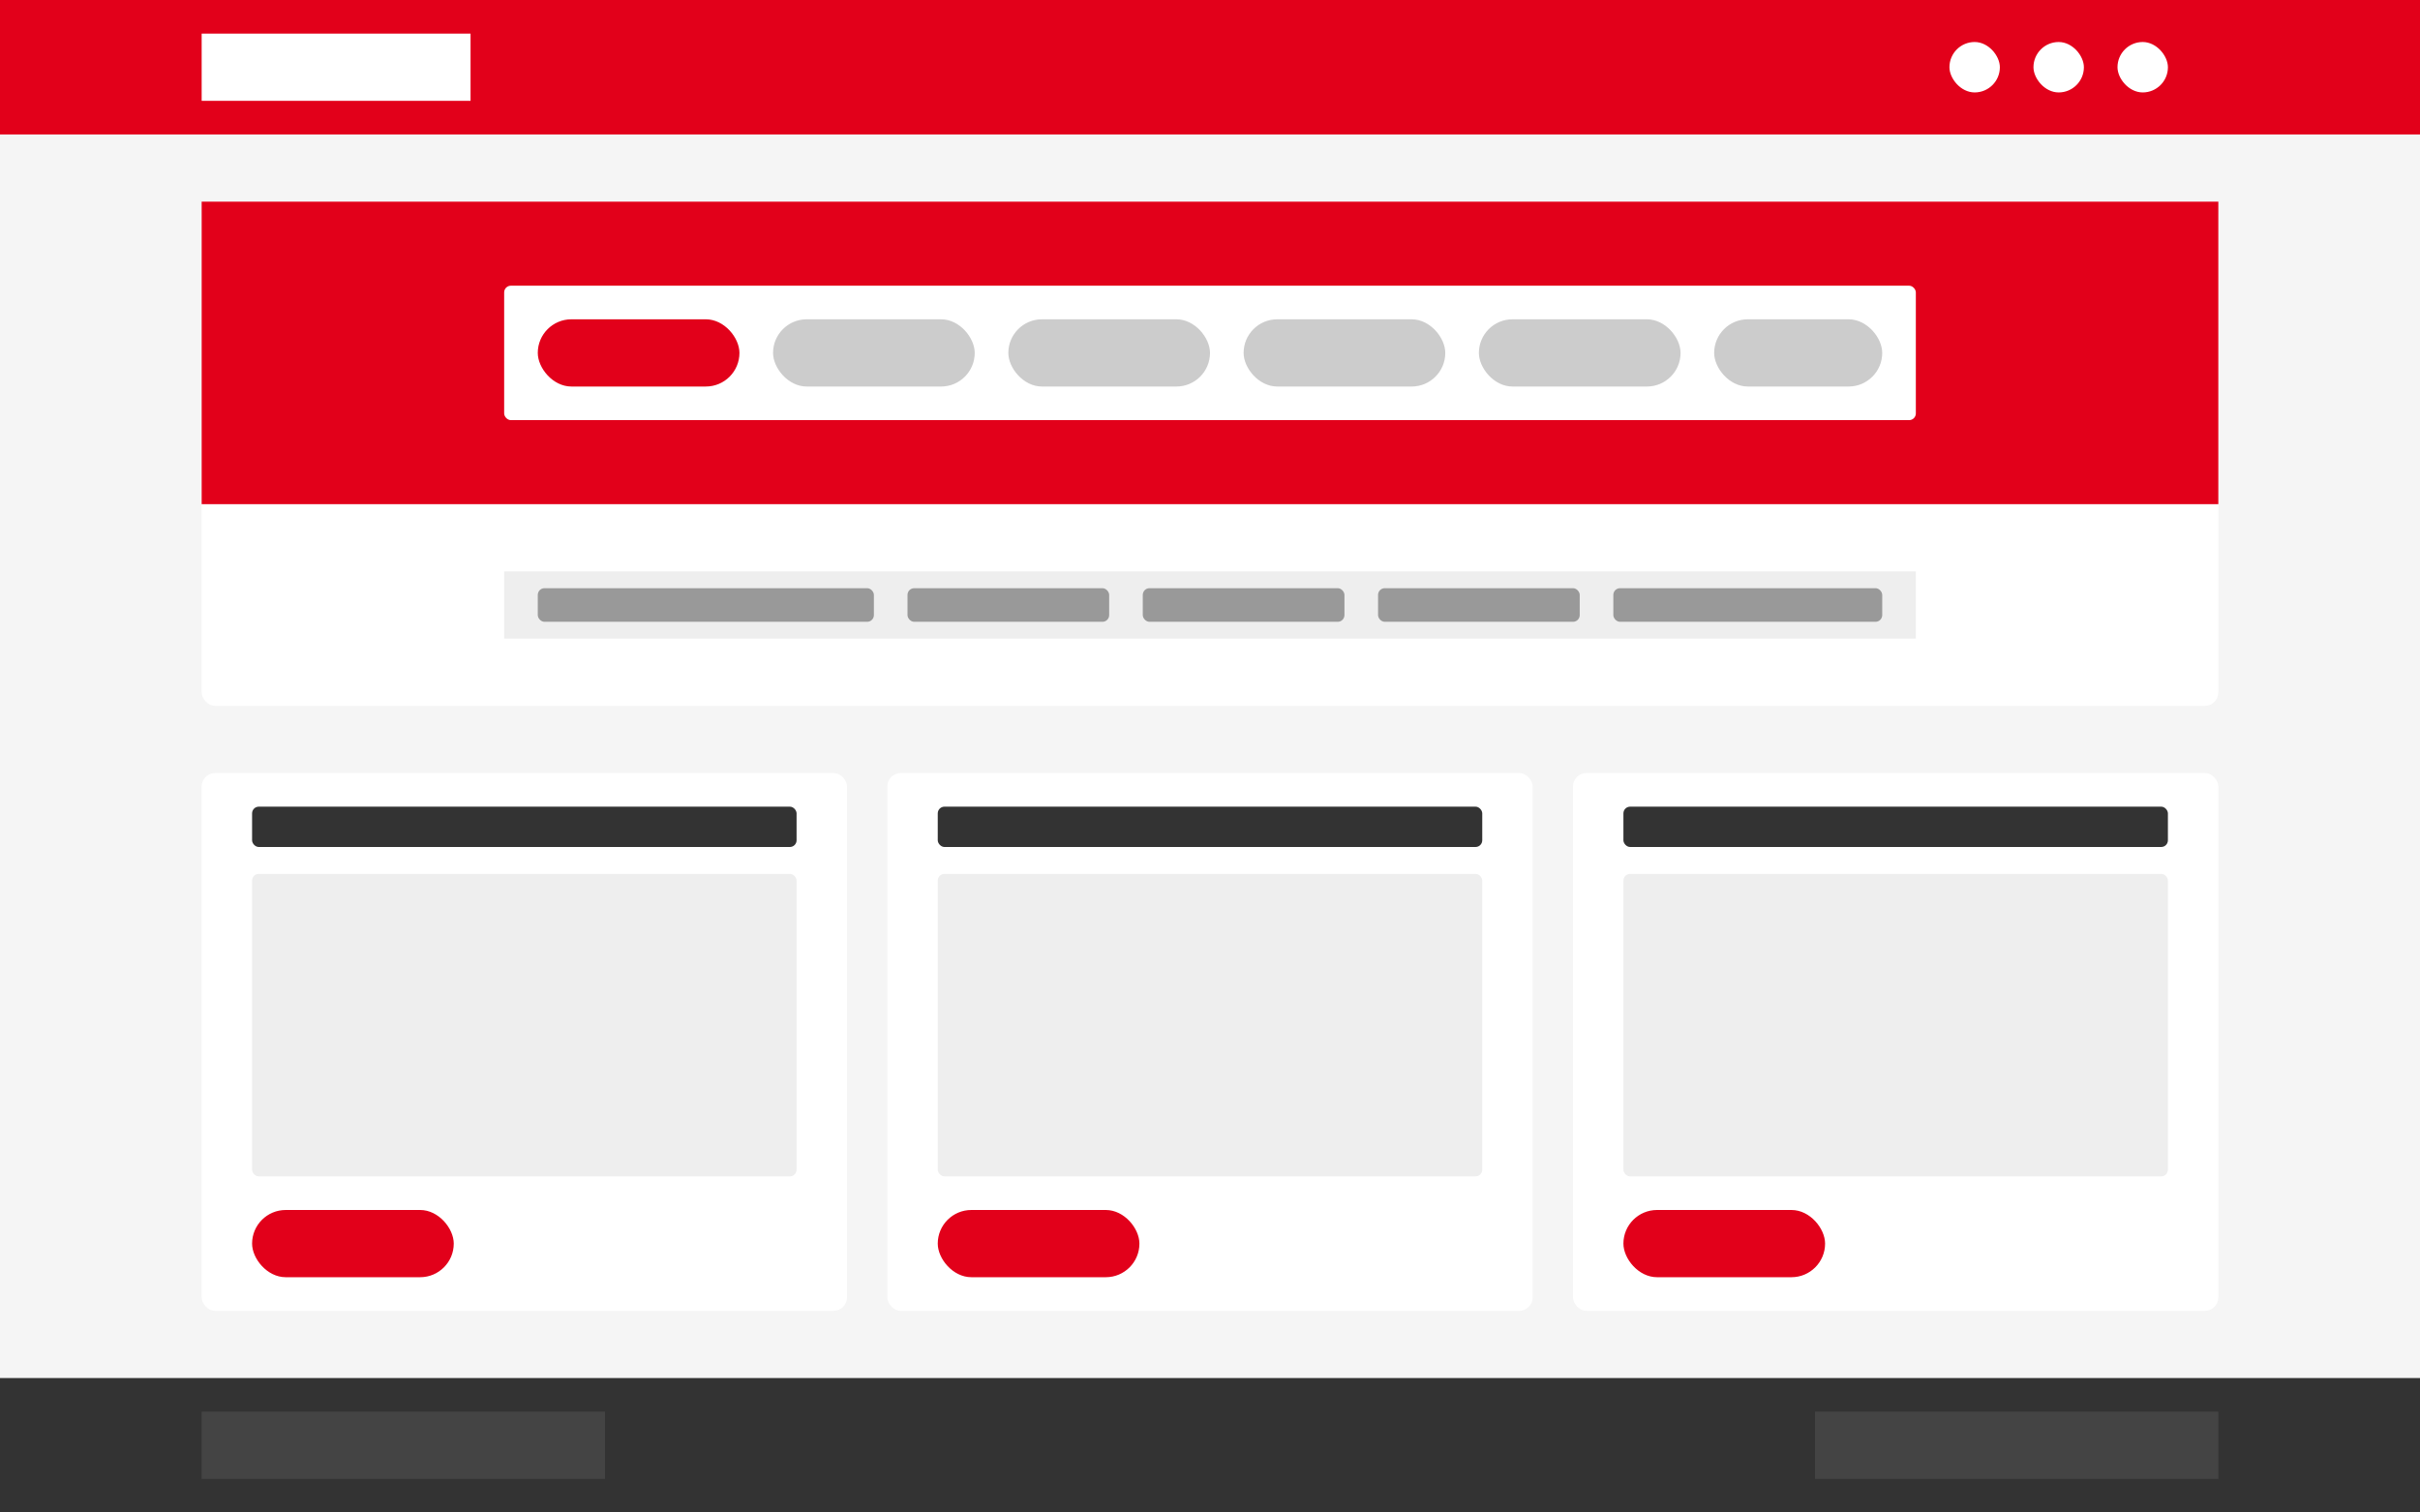 <svg width="1440" height="900" viewBox="0 0 1440 900" fill="none" xmlns="http://www.w3.org/2000/svg">
  <rect width="1440" height="900" fill="#F5F5F5"/>
  <rect y="0" width="1440" height="80" fill="#E2001A"/>
  <rect x="120" y="20" width="160" height="40" fill="white"/>
  <rect x="1160" y="25" width="30" height="30" rx="15" fill="white"/>
  <rect x="1210" y="25" width="30" height="30" rx="15" fill="white"/>
  <rect x="1260" y="25" width="30" height="30" rx="15" fill="white"/>
  <rect x="120" y="120" width="1200" height="300" rx="8" fill="#FFFFFF"/>
  <rect x="120" y="120" width="1200" height="180" fill="#E2001A"/>
  <rect x="300" y="170" width="840" height="80" rx="4" fill="white"/>
  <rect x="320" y="190" width="120" height="40" rx="20" fill="#E2001A"/>
  <rect x="460" y="190" width="120" height="40" rx="20" fill="#CCCCCC"/>
  <rect x="600" y="190" width="120" height="40" rx="20" fill="#CCCCCC"/>
  <rect x="740" y="190" width="120" height="40" rx="20" fill="#CCCCCC"/>
  <rect x="880" y="190" width="120" height="40" rx="20" fill="#CCCCCC"/>
  <rect x="1020" y="190" width="100" height="40" rx="20" fill="#CCCCCC"/>
  <rect x="300" y="340" width="840" height="40" fill="#EEEEEE"/>
  <rect x="320" y="350" width="200" height="20" rx="4" fill="#999999"/>
  <rect x="540" y="350" width="120" height="20" rx="4" fill="#999999"/>
  <rect x="680" y="350" width="120" height="20" rx="4" fill="#999999"/>
  <rect x="820" y="350" width="120" height="20" rx="4" fill="#999999"/>
  <rect x="960" y="350" width="160" height="20" rx="4" fill="#999999"/>
  <rect x="120" y="460" width="384" height="320" rx="8" fill="#FFFFFF"/>
  <rect x="150" y="480" width="324" height="24" rx="4" fill="#333333"/>
  <rect x="150" y="520" width="324" height="180" rx="4" fill="#EEEEEE"/>
  <rect x="150" y="720" width="120" height="40" rx="20" fill="#E2001A"/>
  <rect x="528" y="460" width="384" height="320" rx="8" fill="#FFFFFF"/>
  <rect x="558" y="480" width="324" height="24" rx="4" fill="#333333"/>
  <rect x="558" y="520" width="324" height="180" rx="4" fill="#EEEEEE"/>
  <rect x="558" y="720" width="120" height="40" rx="20" fill="#E2001A"/>
  <rect x="936" y="460" width="384" height="320" rx="8" fill="#FFFFFF"/>
  <rect x="966" y="480" width="324" height="24" rx="4" fill="#333333"/>
  <rect x="966" y="520" width="324" height="180" rx="4" fill="#EEEEEE"/>
  <rect x="966" y="720" width="120" height="40" rx="20" fill="#E2001A"/>
  <rect x="0" y="820" width="1440" height="80" fill="#333333"/>
  <rect x="120" y="840" width="240" height="40" fill="#444444"/>
  <rect x="1080" y="840" width="240" height="40" fill="#444444"/>
</svg>
